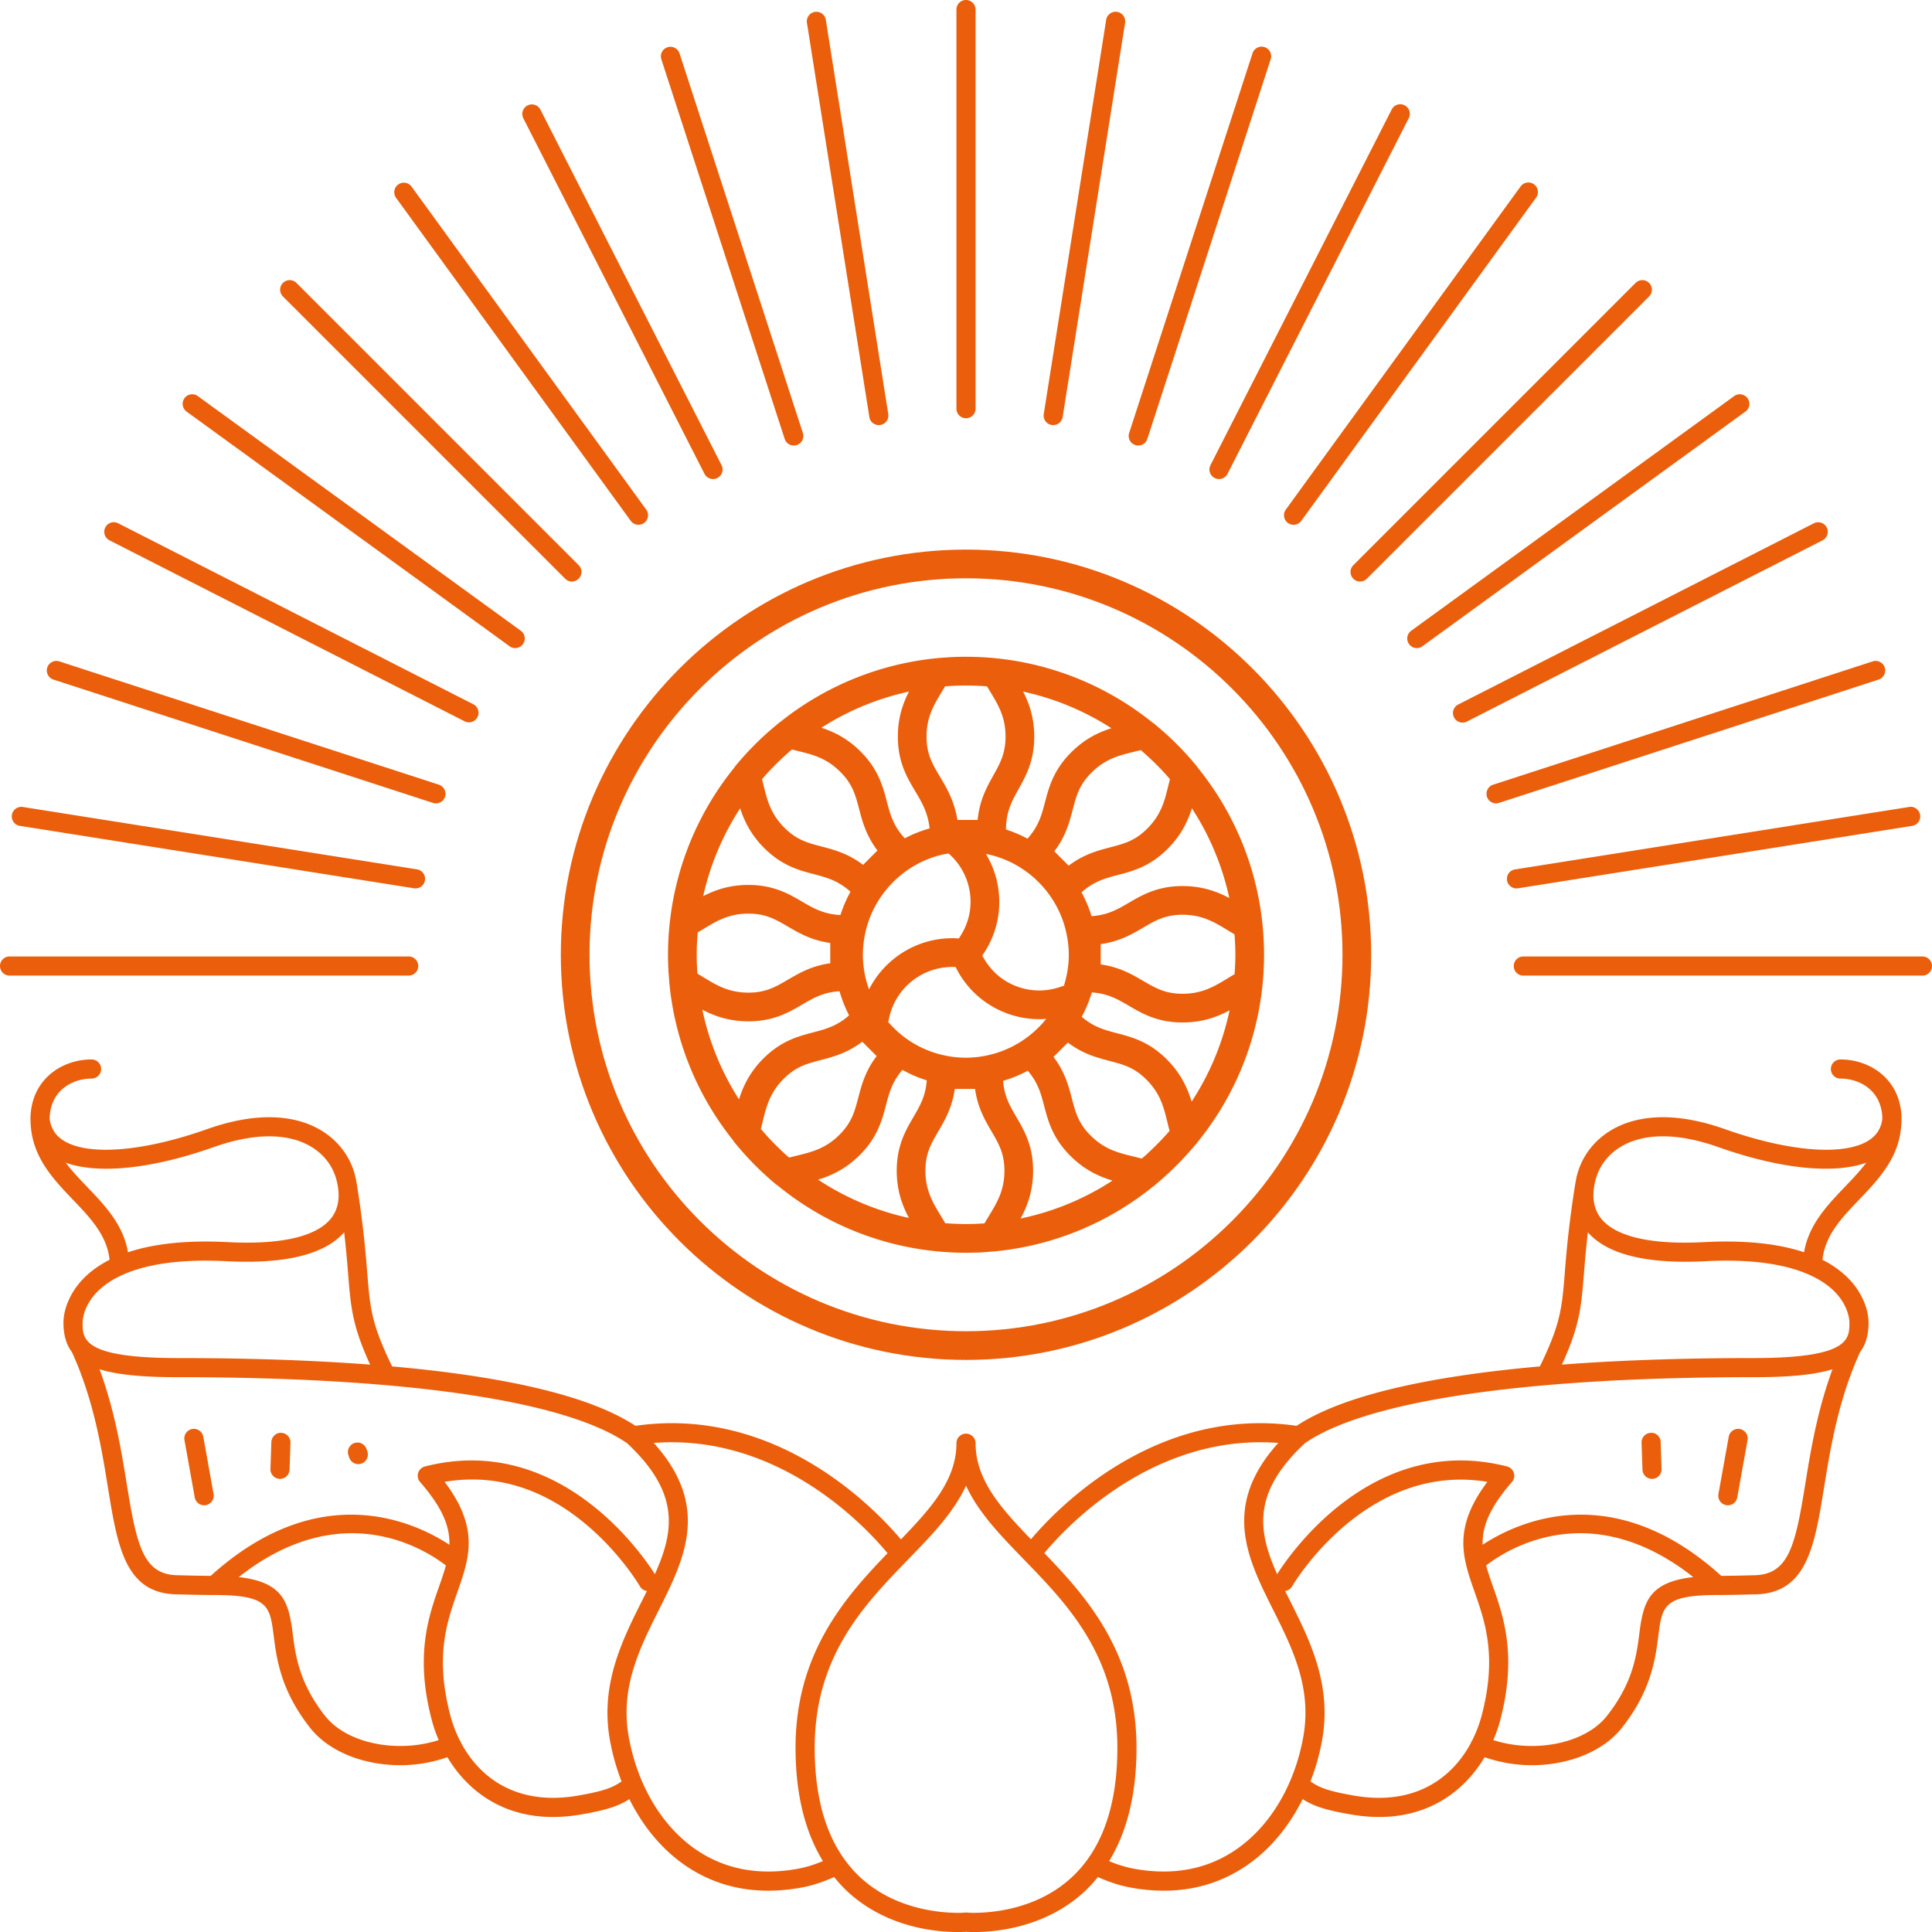 <svg version="1.1" id="category-emblem-translation" xmlns="http://www.w3.org/2000/svg" x="0" y="0" viewBox="0 0 171.779 171.782" xml:space="preserve"><style type="text/css"><![CDATA[
	.css-to-be-replaced{}
  ]]></style><g fill="#EB5E0B"><path d="M133.995 78.274a.85.85 0 0 0 .973.707l35.048-5.552c.464-.073.78-.509.707-.973s-.507-.787-.973-.707l-35.048 5.552a.85.85 0 0 0-.707.973zm36.934 6.769h-35.486a.85.85 0 0 0 0 1.7h35.486a.85.85 0 0 0 0-1.7zM78.137 37.796a.85.85 0 0 0 .84-.983l-5.55-35.048a.85.85 0 1 0-1.68.266l5.55 35.048a.85.85 0 0 0 .84.717zm22.804 1.774a.85.85 0 0 0 1.072-.546l10.965-33.75a.85.85 0 1 0-1.617-.524l-10.966 33.749a.85.85 0 0 0 .546 1.071zm7.058 2.93a.852.852 0 0 0 1.144-.372l16.114-31.622a.85.85 0 0 0-1.516-.773l-16.114 31.623a.85.85 0 0 0 .372 1.144zM93.51 37.786a.85.85 0 0 0 .973-.707l5.551-35.05a.85.85 0 0 0-1.68-.265l-5.551 35.049a.85.85 0 0 0 .707.973zm-7.62-.598c.47 0 .85-.38.85-.85V.85a.85.85 0 0 0-1.701 0v35.486c0 .47.38.851.85.851zm43.39 26.596a.852.852 0 0 0 1.144.372l31.623-16.114a.85.85 0 0 0-.772-1.515L129.652 62.64a.85.85 0 0 0-.372 1.144zm-14.767-17.287a.847.847 0 0 0 1.187-.188l20.864-28.717a.85.85 0 1 0-1.374-1l-20.865 28.717a.85.85 0 0 0 .188 1.188zm10.772 10.773a.847.847 0 0 0 1.188.188l28.717-20.864a.85.85 0 0 0-1-1.376l-28.717 20.864a.85.85 0 0 0-.188 1.188zm-4.957-5.816a.848.848 0 0 0 1.203 0l25.094-25.095a.85.85 0 1 0-1.203-1.202l-25.094 25.095a.85.85 0 0 0 0 1.202zm11.882 19.388a.85.85 0 0 0 1.072.546l33.748-10.966a.85.85 0 1 0-.525-1.617L132.757 69.77a.85.85 0 0 0-.546 1.07zM37.188 85.891a.85.85 0 0 0-.851-.85H.85a.85.85 0 0 0 0 1.7h35.486c.47 0 .85-.38.85-.85zM1.765 73.43l35.047 5.549a.85.85 0 0 0 .266-1.68L2.03 71.75a.85.85 0 1 0-.265 1.68zM4.75 60.422l33.748 10.966a.85.85 0 1 0 .525-1.618L5.275 58.805a.85.85 0 1 0-.525 1.617zM9.733 48.04l31.622 16.116a.852.852 0 0 0 .771-1.516l-31.62-16.115a.85.85 0 1 0-.772 1.516zm46.348-1.732a.847.847 0 0 0 1.188.188.85.85 0 0 0 .187-1.188L36.593 16.592a.85.85 0 1 0-1.375 1L56.08 46.308zm6.557-4.18a.852.852 0 0 0 1.143.372.85.85 0 0 0 .372-1.144L48.041 9.733a.851.851 0 0 0-1.516.773l16.113 31.622zm-17.33 15.331a.847.847 0 0 0 1.187-.189.85.85 0 0 0-.187-1.188L17.59 35.218a.85.85 0 1 0-1 1.376l28.717 20.865zm4.941-6.006a.847.847 0 0 0 1.203 0 .85.85 0 0 0 0-1.203L26.36 25.156a.85.85 0 1 0-1.203 1.202L50.25 51.453zm19.52-12.429a.85.85 0 1 0 1.617-.525L60.42 4.749a.85.85 0 0 0-1.617.526l10.966 33.75zm-52.68 88.033a.85.85 0 0 0-.687.987l.914 5.094a.85.85 0 1 0 1.674-.3l-.914-5.094a.853.853 0 0 0-.987-.687zm7.916.341c-.443-.041-.863.352-.878.821l-.08 2.392a.85.85 0 1 0 1.7.056l.08-2.391a.85.85 0 0 0-.822-.878zm6.852 2.78a.85.85 0 0 0 .806-1.123l-.073-.217a.85.85 0 1 0-1.611.545l.073.217a.85.85 0 0 0 .805.578z"/><path d="M163.638 94.198a.85.85 0 0 0 0 1.701c1.784 0 3.7 1.125 3.728 3.583-.114.85-.52 1.487-1.248 1.938-2.206 1.373-7.094.976-12.752-1.026-4.963-1.756-8.085-1.004-9.833-.063-1.703.918-2.889 2.424-3.338 4.242a7.787 7.787 0 0 0-.108.543c-.002.006-.006.011-.007.017l-.01.068-.024.15a92.276 92.276 0 0 0-.913 7.788c-.256 3.178-.373 4.57-2.219 8.353-8.98.798-17.22 2.368-21.631 5.282-12.505-1.805-21.275 7.315-23.619 10.087-2.698-2.794-4.923-5.298-4.923-8.542a.85.85 0 0 0-1.701 0c0 3.249-2.232 5.756-4.936 8.554-2.323-2.757-11.081-11.905-23.606-10.099-4.412-2.914-12.651-4.484-21.632-5.282-1.844-3.782-1.96-5.173-2.217-8.35a92.839 92.839 0 0 0-.94-7.955l-.008-.054c0-.005-.004-.008-.005-.013a7.78 7.78 0 0 0-.11-.547c-.449-1.819-1.635-3.325-3.34-4.243-1.743-.938-4.865-1.692-9.83.064-5.663 2.003-10.548 2.397-12.753 1.027-.727-.452-1.134-1.089-1.248-1.939.028-2.458 1.944-3.583 3.728-3.583a.85.85 0 0 0 0-1.701c-2.7 0-5.434 1.833-5.434 5.336 0 .031.006.059.007.09 0 .004-.002.007-.001.011l.002.012c.047 3.127 1.946 5.12 3.79 7.044 1.557 1.625 3.018 3.175 3.233 5.323-.81.41-1.518.897-2.114 1.463-1.462 1.387-1.983 3.035-1.983 4.114 0 1.076.233 1.936.749 2.62 1.942 4.25 2.637 8.539 3.196 11.987.864 5.343 1.546 9.562 6.261 9.561 0 0 1.836.058 3.207.058 4.814 0 4.94.985 5.279 3.62.263 2.057.624 4.873 3.239 8.188 1.687 2.138 4.788 3.324 8.018 3.324 1.409 0 2.837-.241 4.188-.712 1.745 2.925 4.812 5.316 9.382 5.316.777 0 1.598-.069 2.462-.216 2.22-.38 3.317-.722 4.336-1.37 1.205 2.417 2.883 4.45 4.918 5.859 2.194 1.517 4.68 2.28 7.422 2.28.981 0 1.996-.098 3.04-.294.892-.167 1.841-.481 2.824-.92.402.494.828.965 1.3 1.391 3.452 3.116 7.773 3.499 9.692 3.499.32 0 .564-.01.735-.02.171.01.415.02.735.02 1.919 0 6.24-.384 9.692-3.499.472-.426.897-.897 1.3-1.39.983.438 1.932.752 2.823.92 1.046.196 2.06.293 3.041.293 2.741 0 5.228-.763 7.421-2.28 2.036-1.408 3.713-3.441 4.918-5.86 1.02.649 2.117.99 4.338 1.37.864.148 1.684.217 2.46.217 4.569 0 7.636-2.39 9.382-5.315 1.351.47 2.779.711 4.187.711 3.23 0 6.332-1.186 8.02-3.324 2.615-3.315 2.975-6.131 3.24-8.189.337-2.634.463-3.619 5.276-3.619 1.365 0 3.187-.056 3.181-.056 4.741 0 5.424-4.22 6.288-9.563.559-3.448 1.254-7.737 3.196-11.987.516-.684.749-1.544.749-2.62 0-1.079-.52-2.727-1.983-4.115a8.897 8.897 0 0 0-2.113-1.463c.215-2.147 1.675-3.697 3.232-5.322 1.844-1.924 3.743-3.917 3.79-7.044l.002-.012v-.011c0-.031.006-.059.006-.09 0-3.503-2.734-5.336-5.434-5.336zM7.734 105.514c-.678-.708-1.336-1.402-1.89-2.136 2.89 1.042 7.661.559 13.14-1.38 4.376-1.548 7.014-.948 8.456-.17 1.277.687 2.164 1.806 2.497 3.153.345 1.4.163 2.544-.544 3.4-.916 1.109-3.248 2.367-9.155 2.059-3.576-.182-6.531.125-8.859.903-.414-2.45-2.05-4.165-3.645-5.829zm-.39 12.077c0-.153.042-1.54 1.453-2.88.49-.465 1.18-.95 2.138-1.377a.813.813 0 0 0 .06-.027c1.86-.813 4.724-1.397 9.155-1.168 5.209.266 8.723-.6 10.451-2.573.171 1.479.27 2.672.353 3.712.238 2.959.375 4.61 1.956 8.054-5.751-.438-11.706-.584-17.076-.584-8.49 0-8.49-1.677-8.49-3.157zm11.394 22.523a134.301 134.301 0 0 1-2.862-.055c-3.153 0-3.72-2.64-4.61-8.133-.477-2.952-1.063-6.505-2.416-10.182 1.597.494 3.86.705 6.984.705 20.284 0 34.455 2.086 39.928 5.874 4.72 4.412 4.184 7.818 2.466 11.638-1.115-1.763-8.541-12.616-20.446-9.574a.852.852 0 0 0-.43 1.383c2.028 2.325 2.648 3.991 2.605 5.578-3.062-2.01-11.527-6.01-21.22 2.766zm19.653 12.82c.155.594.364 1.191.616 1.782-3.71 1.193-8.17.299-10.097-2.144-2.324-2.946-2.637-5.389-2.889-7.352-.35-2.731-.81-4.55-4.793-4.997 9.207-7.271 16.664-2.397 18.422-1.03a29.046 29.046 0 0 1-.582 1.782c-.972 2.772-2.183 6.222-.677 11.96zm12.947 6.727c-5.348.907-8.686-1.558-10.364-4.742-.007-.02-.004-.042-.013-.062-.02-.046-.055-.079-.082-.12a11.474 11.474 0 0 1-.844-2.235c-1.373-5.233-.304-8.278.638-10.964 1.058-3.012 1.981-5.646-1.142-9.785 4.363-.732 8.516.474 12.358 3.603 3.217 2.62 4.999 5.669 5.016 5.7a.835.835 0 0 0 .614.402c-.145.294-.295.592-.446.893-1.744 3.479-3.72 7.42-2.85 12.331a19.82 19.82 0 0 0 1.041 3.708c-.782.546-1.546.862-3.926 1.27zm19.688 6.48c-3.499.653-6.59.078-9.18-1.714-3.022-2.09-5.19-5.75-5.95-10.042-.77-4.355.993-7.87 2.698-11.271 2.267-4.525 4.607-9.193-.468-14.818 11.18-.86 18.933 7.559 20.79 9.804-3.8 3.94-8.183 8.9-8.183 17.3 0 4.082.827 7.445 2.434 10.074-.75.315-1.468.54-2.14.666zm24.166.867c-3.338 3.022-7.765 3.104-9.025 3.06-.065-.008-.127-.025-.194-.018l-.08.006-.083-.006c-.068-.007-.13.01-.194.02-1.259.043-5.686-.038-9.026-3.062-2.758-2.496-4.155-6.402-4.155-11.608 0-8.18 4.427-12.742 8.334-16.768 2.06-2.123 4.039-4.168 5.122-6.54 1.083 2.372 3.062 4.417 5.122 6.54 3.907 4.026 8.335 8.588 8.335 16.768 0 5.206-1.398 9.112-4.156 11.608zm20.693-12.623c-.76 4.292-2.928 7.952-5.95 10.042-2.591 1.792-5.681 2.369-9.18 1.713a10.722 10.722 0 0 1-2.14-.665c1.607-2.63 2.434-5.992 2.434-10.075 0-8.409-4.392-13.37-8.195-17.311 1.882-2.264 9.653-10.652 20.801-9.793-5.075 5.625-2.735 10.293-.466 14.817 1.704 3.4 3.466 6.917 2.696 11.272zm15.862-1.883a11.48 11.48 0 0 1-.844 2.233c-.027.042-.063.075-.083.122-.008.02-.006.042-.013.063-1.678 3.184-5.016 5.647-10.362 4.74-2.38-.408-3.146-.724-3.928-1.27a19.827 19.827 0 0 0 1.042-3.708c.87-4.911-1.107-8.853-2.85-12.331-.151-.3-.3-.598-.445-.891a.835.835 0 0 0 .614-.406c.066-.115 6.532-11.09 17.371-9.299-3.121 4.138-2.197 6.77-1.14 9.783.942 2.686 2.011 5.731.638 10.964zm14.014-7.282c-.252 1.963-.565 4.406-2.889 7.352-1.928 2.442-6.387 3.337-10.097 2.144.252-.59.46-1.188.617-1.782 1.505-5.737.295-9.187-.678-11.959a29.266 29.266 0 0 1-.582-1.782c1.76-1.368 9.216-6.242 18.422 1.03-3.984.446-4.444 2.265-4.793 4.997zm14.754-13.294c-.89 5.494-1.456 8.133-4.636 8.134 0 0-1.537.047-2.835.054-9.691-8.775-18.157-4.777-21.22-2.766-.042-1.588.578-3.254 2.605-5.578a.851.851 0 0 0-.43-1.383c-11.913-3.04-19.33 7.812-20.445 9.575-1.718-3.821-2.255-7.228 2.465-11.639 5.473-3.788 19.645-5.874 39.93-5.874 3.122 0 5.385-.211 6.983-.704-1.353 3.676-1.94 7.23-2.417 10.181zm2.47-17.216c1.41 1.34 1.451 2.728 1.451 2.881 0 1.48 0 3.157-8.488 3.157-5.37 0-11.325.146-17.077.583 1.582-3.443 1.718-5.095 1.957-8.055.084-1.04.182-2.232.352-3.71 1.729 1.974 5.245 2.842 10.452 2.573 4.433-.229 7.301.359 9.163 1.174l.045.02c.96.426 1.654.911 2.144 1.377zm1.062-9.196c-1.594 1.664-3.23 3.38-3.644 5.828-2.326-.777-5.28-1.085-8.859-.902-5.91.312-8.24-.95-9.155-2.06-.706-.855-.889-1.999-.543-3.399.333-1.346 1.218-2.466 2.494-3.153 1.443-.779 4.082-1.378 8.458.17 5.48 1.939 10.25 2.421 13.14 1.38-.554.734-1.212 1.428-1.891 2.136z"/><path d="M154.693 127.057a.854.854 0 0 0-.987.687l-.915 5.093a.85.85 0 0 0 1.674.301l.915-5.094a.85.85 0 0 0-.687-.987zm-7.916.341a.85.85 0 0 0-.821.878l.08 2.391a.85.85 0 0 0 .848.823l.029-.001a.85.85 0 0 0 .821-.878l-.079-2.392c-.014-.47-.39-.856-.878-.821zM106.43 68.154a26.769 26.769 0 0 0-3.889-3.87c-.028-.023-.06-.036-.09-.056a26.372 26.372 0 0 0-13.774-5.686h-.004l-.009-.002c-.454-.047-.91-.084-1.371-.108h-.008a26.778 26.778 0 0 0-2.778-.001c-.06.003-.119.01-.178.013-.399.024-.796.053-1.19.093l-.022.002-.01.002a26.364 26.364 0 0 0-13.712 5.636c-.03.02-.063.034-.091.057-.085.068-.166.142-.25.211l-.036.031a26.65 26.65 0 0 0-3.665 3.675c-.026.032-.041.068-.064.101a26.369 26.369 0 0 0-5.73 13.715c0 .004-.003.008-.003.011l-.003.028c-.05.47-.09.943-.117 1.42l-.002.022a26.722 26.722 0 0 0-.007 2.76c.013.268.038.534.059.8.012.157.02.316.035.472l.002.009a26.36 26.36 0 0 0 5.65 13.891c.021.033.036.068.06.099a26.774 26.774 0 0 0 3.8 3.856c.022.018.05.025.074.042a26.376 26.376 0 0 0 13.992 5.861c.005 0 .01.003.014.004l.032.002a26.688 26.688 0 0 0 4.044.11c.255-.013.507-.036.76-.056.168-.013.336-.02.503-.036.005 0 .01-.002.014-.003a26.375 26.375 0 0 0 14.09-5.79c.023-.015.051-.022.073-.04.073-.06.137-.129.21-.19a26.712 26.712 0 0 0 2.034-1.888c.454-.467.893-.95 1.312-1.448.07-.084.151-.159.22-.243.024-.03.038-.064.059-.095a26.362 26.362 0 0 0 5.925-16.675c0-.925-.048-1.838-.14-2.739l-.001-.003a26.367 26.367 0 0 0-5.76-13.903c-.02-.03-.034-.063-.057-.09zm-5.002-1.462a23.431 23.431 0 0 1 1.665 1.565c.229.236.454.476.672.721.088.098.172.198.258.298-.052.2-.102.402-.153.609-.318 1.309-.62 2.546-1.86 3.785-1.09 1.09-2.056 1.343-3.28 1.664-1.127.295-2.375.622-3.71 1.636l-1.277-1.277c1.014-1.336 1.34-2.584 1.636-3.71.32-1.224.573-2.19 1.665-3.282 1.238-1.239 2.477-1.54 3.789-1.86.201-.05.4-.098.596-.149zM79.01 90.738a5.743 5.743 0 0 1 5.959-4.756 8.216 8.216 0 0 0 4.014 3.892 8.247 8.247 0 0 0 3.414.744c.208 0 .417-.013.626-.029a9.202 9.202 0 0 1-2.331 2.073l-.003.002a9.049 9.049 0 0 1-2.727 1.131 8.923 8.923 0 0 1-4.174.001h-.002a9.066 9.066 0 0 1-2.728-1.134h-.001a9.176 9.176 0 0 1-2.09-1.805c.011-.041.035-.076.043-.12zm-1.741-2.77a9.09 9.09 0 0 1-.3-.989l-.001-.002a9.202 9.202 0 0 1-.248-2.087 9.3 9.3 0 0 1 .248-2.086 9.033 9.033 0 0 1 1.134-2.728v-.002a9.236 9.236 0 0 1 2.955-2.954 9.072 9.072 0 0 1 2.73-1.134c.188-.044.372-.066.558-.099a5.695 5.695 0 0 1 1.936 3.913c.09 1.314-.289 2.576-1.03 3.642-3.365-.244-6.5 1.6-7.982 4.526zm12.766-.417c-1.185-.538-2.11-1.456-2.698-2.596a8.212 8.212 0 0 0 1.49-5.329 8.233 8.233 0 0 0-1.162-3.693c.099.02.196.03.295.053h.002a9.089 9.089 0 0 1 2.728 1.131l.001.002a9.224 9.224 0 0 1 2.955 2.953 9.048 9.048 0 0 1 1.133 2.732v.002a9.11 9.11 0 0 1 .251 2.084c0 .688-.082 1.37-.25 2.088l-.002.002a9.104 9.104 0 0 1-.19.687c-.056.013-.113.007-.168.027a5.693 5.693 0 0 1-4.385-.143zm.517-17.37c.659-1.179 1.405-2.516 1.405-4.685 0-1.69-.453-2.959-.985-4.003a23.81 23.81 0 0 1 7.844 3.255c-1.129.36-2.365.937-3.576 2.15-1.58 1.579-1.978 3.098-2.329 4.438-.298 1.138-.568 2.134-1.554 3.23a11.608 11.608 0 0 0-1.913-.814c.01-1.581.518-2.514 1.108-3.57zM83.745 61.5c.097-.16.193-.318.286-.475l.19-.015a24.005 24.005 0 0 1 3.363.002l.174.013c.092.157.188.314.285.474.701 1.153 1.363 2.243 1.363 3.997 0 1.505-.5 2.403-1.082 3.442-.585 1.048-1.232 2.208-1.398 3.967h-1.798c-.28-1.71-.956-2.845-1.565-3.868-.66-1.109-1.182-1.984-1.182-3.541 0-1.754.663-2.843 1.364-3.996zm-2.928-.009c-.533 1.044-.987 2.314-.987 4.005 0 2.259.819 3.633 1.54 4.846.598 1.002 1.12 1.886 1.286 3.312a11.6 11.6 0 0 0-2.212.883c-1.019-1.114-1.293-2.121-1.595-3.274-.352-1.34-.75-2.86-2.328-4.439-1.18-1.18-2.383-1.757-3.487-2.12a23.803 23.803 0 0 1 7.783-3.213zm-12.79 7.475a24.134 24.134 0 0 1 2.09-2.07c.098-.086.197-.172.296-.256.17.043.341.086.516.128 1.31.32 2.548.621 3.787 1.86 1.09 1.09 1.344 2.058 1.665 3.281.295 1.127.622 2.374 1.635 3.71l-1.276 1.277c-1.336-1.014-2.584-1.34-3.71-1.636-1.224-.32-2.19-.573-3.282-1.665-1.24-1.239-1.541-2.477-1.86-3.788-.044-.179-.087-.355-.132-.528.09-.105.18-.21.272-.313zm-2.217 2.903c.361 1.116.938 2.334 2.134 3.53 1.58 1.58 3.099 1.978 4.44 2.329 1.14.298 2.137.57 3.235 1.558a11.54 11.54 0 0 0-.895 2.072c-1.48-.076-2.378-.59-3.397-1.186-1.195-.698-2.55-1.49-4.784-1.49-1.7 0-2.973.458-4.02.994a23.805 23.805 0 0 1 3.287-7.807zM62 86.428a23.497 23.497 0 0 1-.055-1.538c0-.605.03-1.224.079-1.847l.01-.138c.17-.1.342-.204.516-.31 1.152-.7 2.242-1.362 3.994-1.362 1.542 0 2.405.504 3.497 1.142 1.005.587 2.12 1.238 3.78 1.465v1.807c-1.662.228-2.775.88-3.78 1.468-1.093.638-1.955 1.143-3.497 1.143-1.75 0-2.839-.662-3.991-1.362a36.78 36.78 0 0 0-.542-.326L62 86.428zm3.707 11.32a23.8 23.8 0 0 1-3.26-7.973c1.062.553 2.356 1.034 4.097 1.034 2.233 0 3.589-.793 4.785-1.493 1-.585 1.882-1.093 3.315-1.183.215.74.495 1.46.852 2.144-1.079.953-2.063 1.218-3.184 1.513-1.34.351-2.859.749-4.439 2.328-1.231 1.232-1.807 2.488-2.166 3.63zm4.457 5.176c-.11-.097-.224-.19-.332-.288-.1-.09-.197-.186-.295-.278a24.181 24.181 0 0 1-1.889-1.982c.058-.218.113-.44.168-.667.32-1.31.622-2.548 1.862-3.787 1.09-1.09 2.056-1.344 3.28-1.665 1.126-.295 2.374-.622 3.709-1.635l1.277 1.277c-1.013 1.336-1.34 2.583-1.635 3.71-.32 1.223-.575 2.19-1.665 3.281-1.238 1.238-2.476 1.54-3.786 1.86-.229.055-.46.112-.694.174zm10.65 5.365a23.812 23.812 0 0 1-8.076-3.403c1.164-.357 2.45-.932 3.71-2.192 1.58-1.58 1.977-3.099 2.328-4.439.29-1.102.548-2.071 1.46-3.128.69.382 1.413.695 2.165.93-.1 1.397-.604 2.267-1.18 3.254-.699 1.196-1.49 2.552-1.49 4.785 0 1.793.509 3.115 1.083 4.193zm7.13-.204c-.137.225-.276.454-.41.688l-.133.01a24.28 24.28 0 0 1-1.591.05l-.11-.002a24.202 24.202 0 0 1-1.467-.06l-.19-.014c-.13-.228-.266-.45-.4-.67-.7-1.152-1.362-2.24-1.362-3.99 0-1.544.504-2.406 1.143-3.499.587-1.005 1.238-2.118 1.465-3.78h1.807c.228 1.662.878 2.776 1.466 3.781.639 1.092 1.144 1.955 1.144 3.497 0 1.751-.662 2.838-1.363 3.99zm2.802.255c.586-1.087 1.11-2.423 1.11-4.244 0-2.233-.792-3.589-1.492-4.785-.57-.976-1.07-1.837-1.178-3.21a11.583 11.583 0 0 0 2.194-.898c.911 1.055 1.17 2.024 1.458 3.126.352 1.34.75 2.858 2.33 4.438 1.273 1.273 2.574 1.847 3.746 2.203a23.812 23.812 0 0 1-8.168 3.37zm12.947-7.453c-.121.134-.246.265-.37.397-.331.351-.672.692-1.023 1.023-.146.138-.291.276-.44.41-.114.1-.23.198-.344.297-.254-.07-.507-.131-.756-.192-1.312-.32-2.55-.621-3.79-1.86-1.09-1.09-1.343-2.056-1.664-3.28-.295-1.126-.623-2.374-1.635-3.709l1.277-1.278c1.336 1.014 2.583 1.34 3.71 1.636 1.223.32 2.189.574 3.28 1.665 1.239 1.238 1.54 2.475 1.859 3.785.06.251.124.507.193.763-.099.114-.196.23-.297.343zm2.256-2.938c-.355-1.175-.93-2.48-2.207-3.758-1.58-1.58-3.098-1.978-4.438-2.328-1.1-.289-2.068-.547-3.123-1.455.372-.692.67-1.418.895-2.17 1.415.095 2.291.6 3.283 1.18 1.197.7 2.552 1.492 4.786 1.492 1.786 0 3.103-.505 4.179-1.077a23.804 23.804 0 0 1-3.375 8.116zm3.828-14.703c.038.551.063 1.103.063 1.644 0 .523-.023 1.055-.059 1.586l-.01.142c-.216.124-.427.252-.634.379-1.153.7-2.24 1.362-3.992 1.362-1.543 0-2.406-.504-3.498-1.143-1.005-.587-2.119-1.238-3.78-1.465v-1.807c1.662-.228 2.776-.88 3.78-1.467 1.092-.64 1.955-1.144 3.498-1.144 1.75 0 2.84.662 3.99 1.363.207.126.415.253.629.376.004.058.01.116.013.174zm-4.632-4.464c-2.235 0-3.59.793-4.786 1.492-.998.584-1.879 1.092-3.307 1.183a11.57 11.57 0 0 0-.889-2.116c1.09-.974 2.082-1.243 3.215-1.54 1.34-.35 2.86-.748 4.439-2.327 1.222-1.223 1.797-2.47 2.157-3.604a23.802 23.802 0 0 1 3.327 7.977c-1.072-.567-2.383-1.065-4.156-1.065z"/><path d="M85.89 48.866c-19.865 0-36.025 16.16-36.025 36.024 0 19.863 16.16 36.023 36.025 36.023s36.025-16.16 36.025-36.023c0-19.864-16.161-36.024-36.025-36.024zm0 69.497c-18.457 0-33.474-15.016-33.474-33.473S67.433 51.417 85.89 51.417c18.458 0 33.474 15.016 33.474 33.473s-15.016 33.473-33.474 33.473z"/></g></svg>